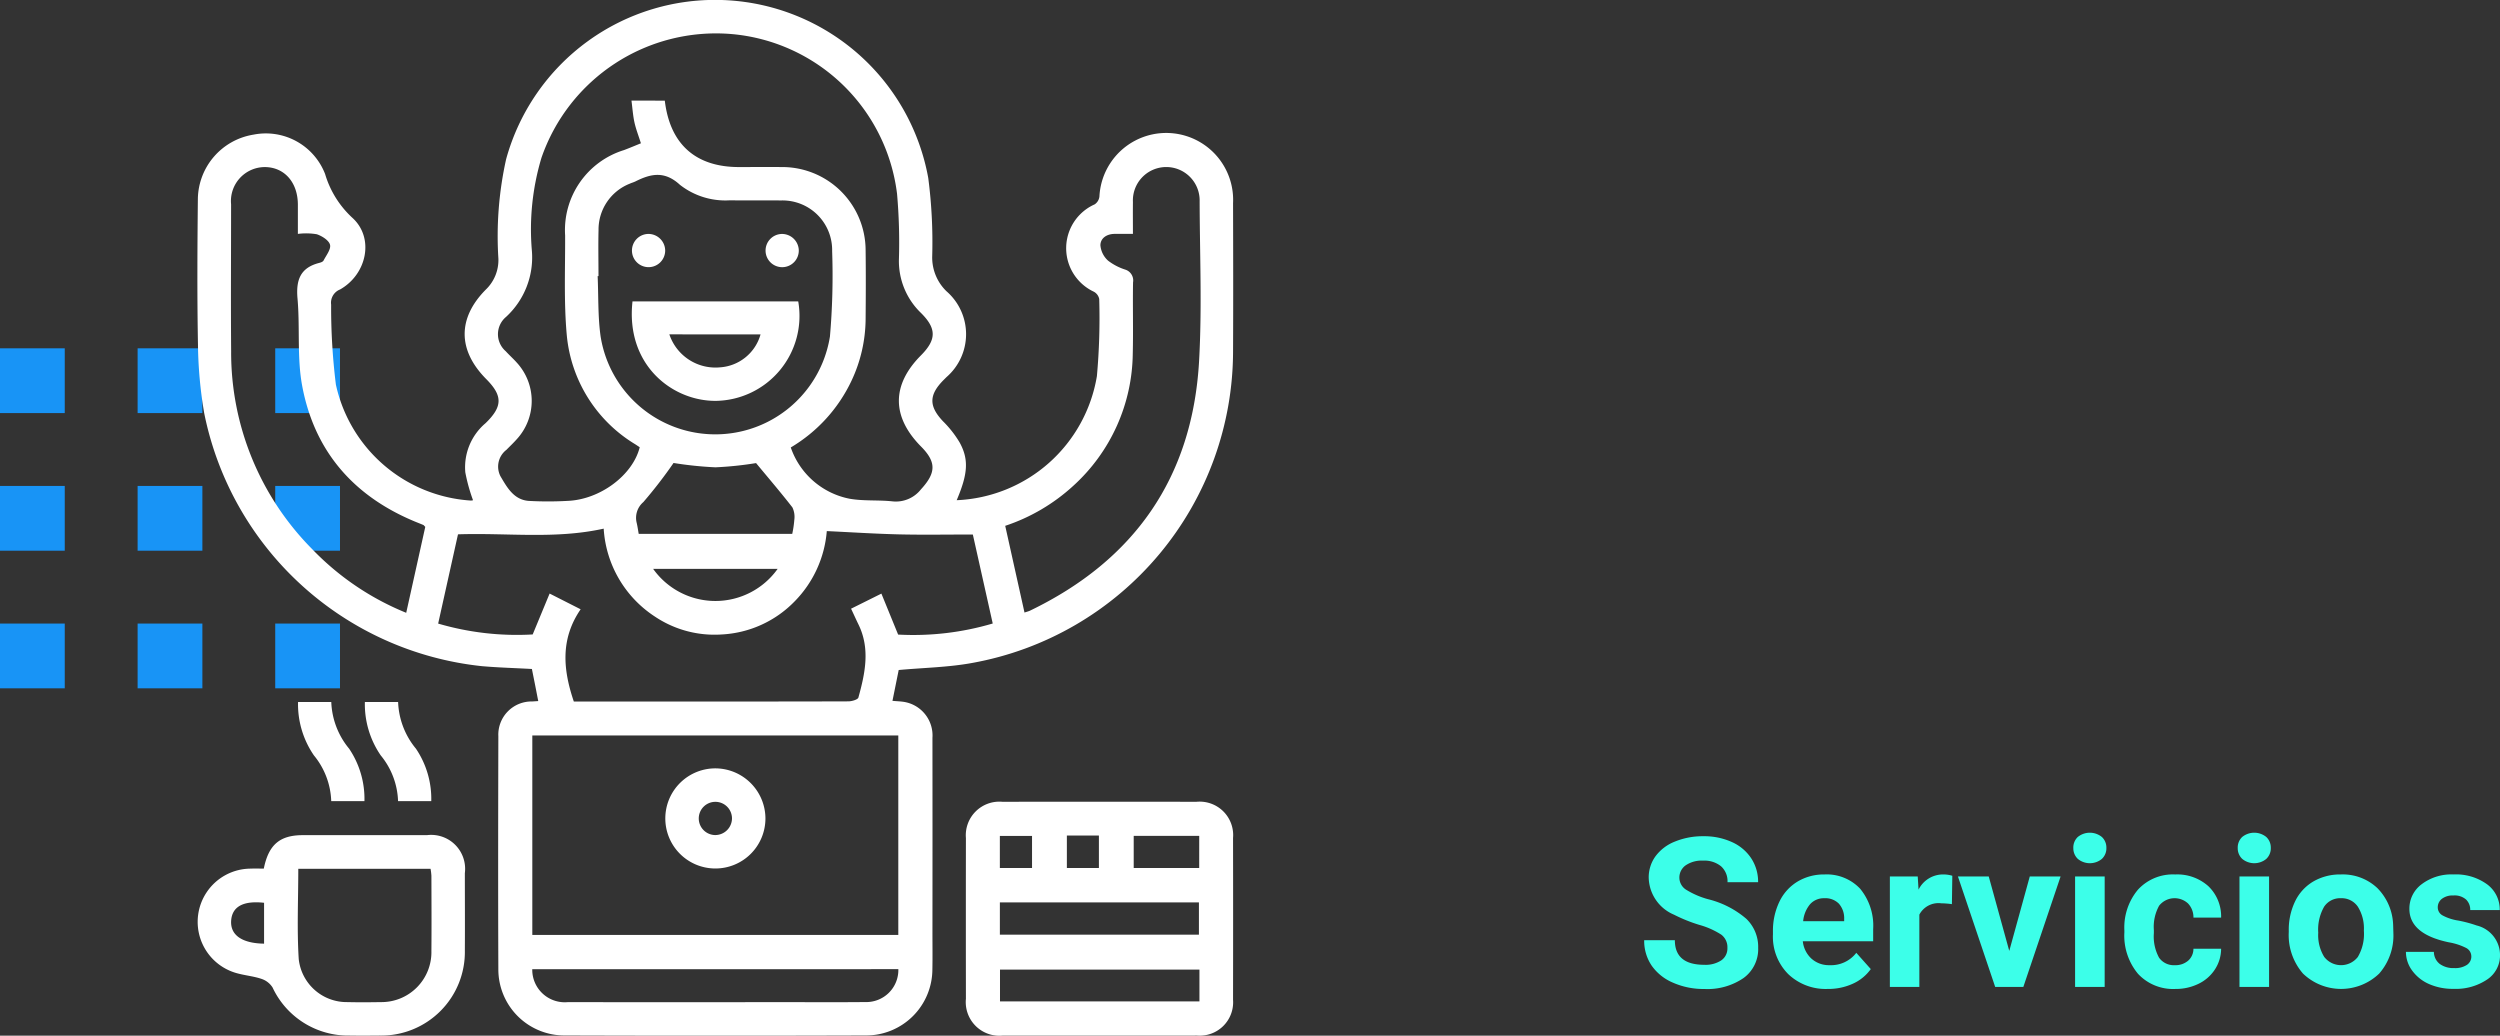 <svg xmlns="http://www.w3.org/2000/svg" width="215.32" height="89.201" viewBox="0 0 215.32 89.201">
  <rect x="0" y="0" width="215.32" height="89.201" fill="#333333" stroke="none"/>
  <g id="Grupo_153179" data-name="Grupo 153179" transform="translate(-849 -801)">
    <path id="Trazado_196198" data-name="Trazado 196198" d="M7.778,13.643A1.353,1.353,0,0,0,7.251,12.5a6.917,6.917,0,0,0-1.9-.844,13.458,13.458,0,0,1-2.171-.875A3.547,3.547,0,0,1,1,7.6a3.09,3.09,0,0,1,.584-1.85,3.812,3.812,0,0,1,1.679-1.27,6.318,6.318,0,0,1,2.457-.457,5.751,5.751,0,0,1,2.443.5,3.891,3.891,0,0,1,1.666,1.4,3.668,3.668,0,0,1,.593,2.057H7.787a1.726,1.726,0,0,0-.554-1.367,2.276,2.276,0,0,0-1.556-.488,2.432,2.432,0,0,0-1.5.409,1.289,1.289,0,0,0-.536,1.077,1.235,1.235,0,0,0,.628,1.046,7.1,7.1,0,0,0,1.85.791A7.994,7.994,0,0,1,9.4,11.129a3.343,3.343,0,0,1,1.028,2.5,3.08,3.08,0,0,1-1.257,2.606,5.5,5.5,0,0,1-3.384.945,6.534,6.534,0,0,1-2.689-.541,4.256,4.256,0,0,1-1.85-1.481,3.793,3.793,0,0,1-.637-2.18H3.252q0,2.118,2.531,2.118a2.462,2.462,0,0,0,1.468-.382A1.244,1.244,0,0,0,7.778,13.643Zm8.64,3.533a4.668,4.668,0,0,1-3.406-1.283A4.561,4.561,0,0,1,11.7,12.474v-.246a5.745,5.745,0,0,1,.554-2.562,4.064,4.064,0,0,1,1.569-1.74,4.4,4.4,0,0,1,2.316-.611,3.947,3.947,0,0,1,3.072,1.23,5,5,0,0,1,1.121,3.489v1.037H14.273a2.36,2.36,0,0,0,.743,1.494,2.245,2.245,0,0,0,1.569.563,2.742,2.742,0,0,0,2.294-1.063l1.248,1.4a3.813,3.813,0,0,1-1.547,1.261A5.075,5.075,0,0,1,16.418,17.176Zm-.29-7.813a1.587,1.587,0,0,0-1.226.512,2.651,2.651,0,0,0-.6,1.466h3.533v-.2a1.891,1.891,0,0,0-.457-1.311A1.638,1.638,0,0,0,16.128,9.362Zm10.986.51A6.9,6.9,0,0,0,26.2,9.8a1.86,1.86,0,0,0-1.89.976V17h-2.54V7.49h2.4l.07,1.134a2.354,2.354,0,0,1,2.118-1.31,2.662,2.662,0,0,1,.791.114ZM32.054,13.9,33.82,7.49h2.654L33.267,17H30.841L27.633,7.49h2.654ZM40.271,17H37.723V7.49h2.549Zm-2.7-11.971a1.251,1.251,0,0,1,.382-.94,1.648,1.648,0,0,1,2.079,0,1.244,1.244,0,0,1,.387.94,1.247,1.247,0,0,1-.391.949,1.629,1.629,0,0,1-2.065,0A1.247,1.247,0,0,1,37.573,5.029Zm8.745,10.1a1.666,1.666,0,0,0,1.143-.387,1.355,1.355,0,0,0,.457-1.028H50.3a3.258,3.258,0,0,1-.527,1.771,3.48,3.48,0,0,1-1.419,1.248,4.442,4.442,0,0,1-1.991.444,4.129,4.129,0,0,1-3.217-1.3A5.13,5.13,0,0,1,41.968,12.3v-.167a5.071,5.071,0,0,1,1.169-3.507,4.08,4.08,0,0,1,3.208-1.31A4,4,0,0,1,49.206,8.33a3.594,3.594,0,0,1,1.094,2.7H47.918a1.745,1.745,0,0,0-.457-1.206,1.7,1.7,0,0,0-2.5.183,3.749,3.749,0,0,0-.453,2.1v.264a3.8,3.8,0,0,0,.448,2.113A1.549,1.549,0,0,0,46.318,15.128ZM54.431,17H51.882V7.49h2.549Zm-2.7-11.971a1.251,1.251,0,0,1,.382-.94,1.648,1.648,0,0,1,2.079,0,1.244,1.244,0,0,1,.387.94,1.247,1.247,0,0,1-.391.949,1.629,1.629,0,0,1-2.065,0A1.247,1.247,0,0,1,51.732,5.029Zm4.395,7.128a5.64,5.64,0,0,1,.545-2.522,3.989,3.989,0,0,1,1.569-1.714,4.577,4.577,0,0,1,2.377-.606A4.33,4.33,0,0,1,63.76,8.492a4.727,4.727,0,0,1,1.358,3.2l.018.65a4.97,4.97,0,0,1-1.222,3.511,4.735,4.735,0,0,1-6.561,0,5.058,5.058,0,0,1-1.226-3.586Zm2.54.18a3.555,3.555,0,0,0,.51,2.073,1.831,1.831,0,0,0,2.9.009,3.89,3.89,0,0,0,.519-2.267,3.519,3.519,0,0,0-.519-2.06,1.686,1.686,0,0,0-1.459-.731,1.658,1.658,0,0,0-1.441.726A3.955,3.955,0,0,0,58.667,12.338Zm13.184,2.035a.818.818,0,0,0-.461-.734,5.241,5.241,0,0,0-1.481-.479q-3.393-.712-3.393-2.883a2.613,2.613,0,0,1,1.05-2.114,4.237,4.237,0,0,1,2.747-.848,4.56,4.56,0,0,1,2.9.853,2.687,2.687,0,0,1,1.085,2.215h-2.54a1.229,1.229,0,0,0-.352-.9,1.488,1.488,0,0,0-1.1-.356,1.52,1.52,0,0,0-.993.29.916.916,0,0,0-.352.738.783.783,0,0,0,.4.681,4.114,4.114,0,0,0,1.349.448,11.019,11.019,0,0,1,1.6.426,2.628,2.628,0,0,1,2.013,2.558,2.481,2.481,0,0,1-1.116,2.1,4.815,4.815,0,0,1-2.883.8A5.029,5.029,0,0,1,68.2,16.75a3.561,3.561,0,0,1-1.455-1.169,2.716,2.716,0,0,1-.527-1.6h2.408a1.326,1.326,0,0,0,.5,1.037,1.987,1.987,0,0,0,1.248.36,1.839,1.839,0,0,0,1.1-.277A.861.861,0,0,0,71.851,14.372Z" transform="translate(990 869)" fill="#3cffe9"/>
    <g id="Grupo_152594" data-name="Grupo 152594">
      <g id="Grupo_152593" data-name="Grupo 152593" transform="translate(973.108 860.284) rotate(180)">
        <rect id="Rectángulo_45221" data-name="Rectángulo 45221" width="5.578" height="5.578" transform="translate(118.531 23.706)" fill="#1894f6"/>
        <rect id="Rectángulo_45222" data-name="Rectángulo 45222" width="5.578" height="5.578" transform="translate(106.678 23.706)" fill="#1894f6"/>
        <rect id="Rectángulo_45223" data-name="Rectángulo 45223" width="5.578" height="5.578" transform="translate(94.825 23.706)" fill="#1894f6"/>
        <rect id="Rectángulo_45232" data-name="Rectángulo 45232" width="5.578" height="5.578" transform="translate(118.531 11.853)" fill="#1894f6"/>
        <rect id="Rectángulo_45233" data-name="Rectángulo 45233" width="5.578" height="5.578" transform="translate(106.678 11.853)" fill="#1894f6"/>
        <rect id="Rectángulo_45234" data-name="Rectángulo 45234" width="5.578" height="5.578" transform="translate(94.825 11.853)" fill="#1894f6"/>
        <rect id="Rectángulo_45243" data-name="Rectángulo 45243" width="5.578" height="5.578" transform="translate(118.531)" fill="#1894f6"/>
        <rect id="Rectángulo_45244" data-name="Rectángulo 45244" width="5.578" height="5.578" transform="translate(106.678)" fill="#1894f6"/>
        <rect id="Rectángulo_45245" data-name="Rectángulo 45245" width="5.578" height="5.578" transform="translate(94.825)" fill="#1894f6"/>
      </g>
      <g id="Grupo_89327" data-name="Grupo 89327" transform="translate(-9.062 -2257.899)">
        <g id="fid3r8" transform="translate(-2375.491 1146.71)">
          <g id="Grupo_89211" data-name="Grupo 89211" transform="translate(3250.552 1912.189)">
            <path id="Trazado_122301" data-name="Trazado 122301" d="M3315.951,1955.27a12.792,12.792,0,0,0,12.076-10.688,55.667,55.667,0,0,0,.2-6.637.915.915,0,0,0-.471-.635,4.135,4.135,0,0,1,.081-7.521.942.942,0,0,0,.407-.671,5.762,5.762,0,0,1,11.51.569c.011,4.226.021,8.451,0,12.677a27.316,27.316,0,0,1-22.475,26.925c-2.049.377-4.161.408-6.323.607l-.537,2.656c.4.037.754.042,1.1.109a2.927,2.927,0,0,1,2.344,3.074q.009,8.407,0,16.813c0,1.049.016,2.1-.006,3.147a5.708,5.708,0,0,1-5.678,5.676q-12.99.044-25.98,0a5.688,5.688,0,0,1-5.724-5.717c-.028-6.683-.016-13.366,0-20.049a2.861,2.861,0,0,1,2.913-3l.523-.034c-.1-.507-.187-.965-.278-1.422-.087-.438-.175-.876-.268-1.342-1.451-.08-2.88-.119-4.3-.242a27.324,27.324,0,0,1-23.926-21.8,37.45,37.45,0,0,1-.535-5.892c-.078-4.194-.052-8.391-.009-12.587a5.694,5.694,0,0,1,4.784-5.5,5.473,5.473,0,0,1,6.173,3.387,8.334,8.334,0,0,0,2.346,3.771c1.918,1.734,1.258,4.87-1.055,6.176a1.229,1.229,0,0,0-.77,1.313,53.864,53.864,0,0,0,.41,6.882,12.729,12.729,0,0,0,11.62,9.986.658.658,0,0,0,.191-.029,15.12,15.12,0,0,1-.665-2.4,4.973,4.973,0,0,1,1.747-4.238c1.483-1.441,1.476-2.363.057-3.794-2.462-2.482-2.486-5.244-.03-7.717a3.526,3.526,0,0,0,1.076-2.654,30.472,30.472,0,0,1,.665-8.565,18.66,18.66,0,0,1,36.358,1.619,42.754,42.754,0,0,1,.341,6.713,4.046,4.046,0,0,0,1.236,3.045,4.895,4.895,0,0,1-.013,7.394l-.254.254c-1.272,1.286-1.26,2.255-.032,3.552a9.151,9.151,0,0,1,1.429,1.825C3317.014,1951.78,3316.91,1953.012,3315.951,1955.27Zm-25.14-34.413c.446,3.756,2.66,5.718,6.385,5.72,1.228,0,2.457-.011,3.685,0a7.184,7.184,0,0,1,7.226,7.176c.026,1.977.017,3.955,0,5.932a12.64,12.64,0,0,1-1.217,5.3,13.253,13.253,0,0,1-5.229,5.743,6.728,6.728,0,0,0,5.056,4.414c1.2.212,2.447.1,3.663.224a2.748,2.748,0,0,0,2.49-1.027c1.3-1.418,1.351-2.337.014-3.687-2.543-2.567-2.549-5.3-.018-7.848,1.351-1.36,1.365-2.315,0-3.67a6.193,6.193,0,0,1-1.891-4.594,47.933,47.933,0,0,0-.16-5.651,15.736,15.736,0,0,0-14.277-13.769,15.906,15.906,0,0,0-16.348,10.653,21.447,21.447,0,0,0-.829,7.99,6.962,6.962,0,0,1-2.229,5.726,1.94,1.94,0,0,0-.02,2.952c.3.331.64.632.939.967a4.874,4.874,0,0,1,0,6.621c-.278.313-.584.6-.877.9a1.818,1.818,0,0,0-.518,2.276c.558.945,1.142,2.029,2.433,2.125a30,30,0,0,0,3.323,0c2.806-.1,5.639-2.207,6.239-4.621l-.359-.239a12.3,12.3,0,0,1-5.921-9.389c-.262-2.853-.133-5.744-.145-8.618a7.209,7.209,0,0,1,5.07-7.347c.491-.185.973-.39,1.458-.586-.211-.668-.432-1.228-.559-1.809-.13-.6-.169-1.211-.254-1.867Zm20.111,71.858v-17.184H3279.4v17.184Zm-31.49-25.881,1.458-3.524,2.672,1.356c-1.764,2.574-1.512,5.213-.587,7.944h6.827c5.6,0,11.207.005,16.811-.014.3,0,.821-.149.872-.33.579-2.094,1.031-4.206,0-6.307-.209-.426-.4-.859-.631-1.344l2.612-1.3,1.441,3.529a24.1,24.1,0,0,0,8.148-.954l-1.713-7.665c-2.225,0-4.29.038-6.352-.011s-4.094-.183-6.227-.283a9.749,9.749,0,0,1-2.763,6.047,9.425,9.425,0,0,1-6.316,2.858,9.213,9.213,0,0,1-5.712-1.533,9.746,9.746,0,0,1-4.424-7.583c-4.191.927-8.325.346-12.549.49l-1.708,7.687A24.046,24.046,0,0,0,3279.432,1966.833Zm5.669-30.863-.074,0c.076,1.733.015,3.485.255,5.195a10,10,0,0,0,19.752.006,60.669,60.669,0,0,0,.19-7.354,4.275,4.275,0,0,0-4.4-4.364c-1.468-.016-2.936.011-4.4-.013a6.347,6.347,0,0,1-4.3-1.326c-1.325-1.224-2.5-.973-3.833-.305-.16.08-.337.125-.5.2a4.25,4.25,0,0,0-2.687,4C3285.071,1933.333,3285.1,1934.652,3285.1,1935.971Zm-25.893-3.636c0-.922,0-1.727,0-2.531-.007-1.916-1.168-3.225-2.859-3.225a2.925,2.925,0,0,0-2.893,3.2c0,4.225-.03,8.449.005,12.674a24.038,24.038,0,0,0,6.965,17.016,23.5,23.5,0,0,0,8.113,5.5l1.641-7.4c-.115-.119-.132-.149-.157-.16-.137-.059-.276-.115-.415-.17-5.447-2.161-8.958-6.056-10.031-11.83-.454-2.443-.178-5.014-.4-7.512-.141-1.583.235-2.643,1.857-3.061.141-.036.331-.1.387-.21.23-.446.653-.974.556-1.356s-.689-.753-1.14-.906A5.606,5.606,0,0,0,3259.208,1932.335Zm62.583,32.611c.244-.082.361-.108.467-.159,9.016-4.345,14-11.49,14.569-21.494.259-4.57.061-9.166.048-13.75a2.875,2.875,0,1,0-5.745.05c-.011.89,0,1.779,0,2.741-.6,0-1.1-.009-1.608,0-.652.015-1.186.367-1.194.979a2.017,2.017,0,0,0,.654,1.32,4.822,4.822,0,0,0,1.5.781.981.981,0,0,1,.658,1.1c-.034,2.037.026,4.075-.024,6.112a15.6,15.6,0,0,1-5.11,11.393,16.254,16.254,0,0,1-5.876,3.459Zm-42.395,30.718a2.8,2.8,0,0,0,3.058,2.837q9.169.011,18.338,0c2.427,0,4.854.018,7.281-.007a2.762,2.762,0,0,0,2.853-2.833Zm19.275-43.59a30.109,30.109,0,0,1-3.5.364,31.811,31.811,0,0,1-3.607-.374,39.576,39.576,0,0,1-2.6,3.368,1.781,1.781,0,0,0-.572,1.8c.073.31.116.628.172.937h13.223a8.8,8.8,0,0,0,.178-1.2,1.875,1.875,0,0,0-.165-1.079C3300.81,1954.613,3299.751,1953.38,3298.671,1952.074Zm1.86,9.108h-10.726A6.58,6.58,0,0,0,3300.531,1961.183Z" transform="translate(-3250.552 -1912.189)" fill="#fff"/>
            <path id="Trazado_122302" data-name="Trazado 122302" d="M3629.509,2315.71c-2.756,0-5.513,0-8.269,0a2.9,2.9,0,0,1-3.192-3.168q-.01-6.921,0-13.843a2.893,2.893,0,0,1,3.143-3.125q8.358-.009,16.717,0a2.883,2.883,0,0,1,3.148,3.121q.013,6.966,0,13.933a2.876,2.876,0,0,1-3.1,3.081C3635.142,2315.718,3632.325,2315.71,3629.509,2315.71Zm-8.536-11.469v2.781h17.144v-2.781Zm17.189,5.789h-17.178v2.736h17.178Zm-.019-11.521H3632.5v2.768h5.641Zm-14.4,2.771v-2.766h-2.772v2.766Zm3-2.8v2.8h2.759v-2.8Z" transform="translate(-3551.855 -2226.518)" fill="#fff"/>
            <path id="Trazado_122303" data-name="Trazado 122303" d="M3256.355,2314.429c.417-2.069,1.386-2.879,3.361-2.88q5.344,0,10.688,0a2.923,2.923,0,0,1,3.267,3.272c0,2.216.014,4.432,0,6.648a7.2,7.2,0,0,1-7.331,7.341c-.868.008-1.737.015-2.6,0a7.183,7.183,0,0,1-6.631-4.142,1.79,1.79,0,0,0-.953-.74c-.674-.229-1.4-.29-2.094-.481a4.585,4.585,0,0,1,1.092-9.014C3255.533,2314.419,3255.921,2314.429,3256.355,2314.429Zm2.97.019c0,2.637-.122,5.213.038,7.771a4.155,4.155,0,0,0,4.183,3.709c.958.023,1.918.018,2.876,0a4.3,4.3,0,0,0,4.368-4.4c.02-2.157.006-4.315,0-6.473a5.059,5.059,0,0,0-.073-.607Zm-2.947,2.926c-1.809-.2-2.759.339-2.836,1.549-.078,1.231.934,1.943,2.836,1.972Z" transform="translate(-3250.633 -2239.619)" fill="#fff"/>
            <path id="Trazado_122304" data-name="Trazado 122304" d="M3298.7,2247.867h2.863a6.672,6.672,0,0,0,1.538,4.025,7.73,7.73,0,0,1,1.318,4.517h-2.86a6.534,6.534,0,0,0-1.491-3.938A7.788,7.788,0,0,1,3298.7,2247.867Z" transform="translate(-3290.029 -2187.408)" fill="#fff"/>
            <path id="Trazado_122305" data-name="Trazado 122305" d="M3330.648,2247.869h2.863a6.67,6.67,0,0,0,1.538,4.026,7.724,7.724,0,0,1,1.317,4.516h-2.86a6.53,6.53,0,0,0-1.491-3.939A7.784,7.784,0,0,1,3330.648,2247.869Z" transform="translate(-3316.221 -2187.41)" fill="#fff"/>
            <path id="Trazado_122306" data-name="Trazado 122306" d="M3482.948,2283.944a4.312,4.312,0,1,1-4.256-4.323A4.332,4.332,0,0,1,3482.948,2283.944Zm-2.881,0a1.431,1.431,0,1,0-1.441,1.421A1.446,1.446,0,0,0,3480.067,2283.943Z" transform="translate(-3434.021 -2213.443)" fill="#fff"/>
            <path id="Trazado_122307" data-name="Trazado 122307" d="M3472.628,2056.321a7.315,7.315,0,0,1-7.088,8.567c-3.744.029-7.794-3.084-7.186-8.567Zm-11.1,2.839A4.187,4.187,0,0,0,3465.9,2062a3.894,3.894,0,0,0,3.482-2.836Z" transform="translate(-3420.877 -2030.362)" fill="#fff"/>
            <path id="Trazado_122308" data-name="Trazado 122308" d="M3461.237,2025.477a1.431,1.431,0,1,1-1.441-1.421A1.448,1.448,0,0,1,3461.237,2025.477Z" transform="translate(-3420.945 -2003.908)" fill="#fff"/>
            <path id="Trazado_122309" data-name="Trazado 122309" d="M3525.126,2025.456a1.431,1.431,0,1,1-1.461-1.4A1.449,1.449,0,0,1,3525.126,2025.456Z" transform="translate(-3473.327 -2003.906)" fill="#fff"/>
          </g>
        </g>
      </g>
    </g>
  </g>
</svg>
